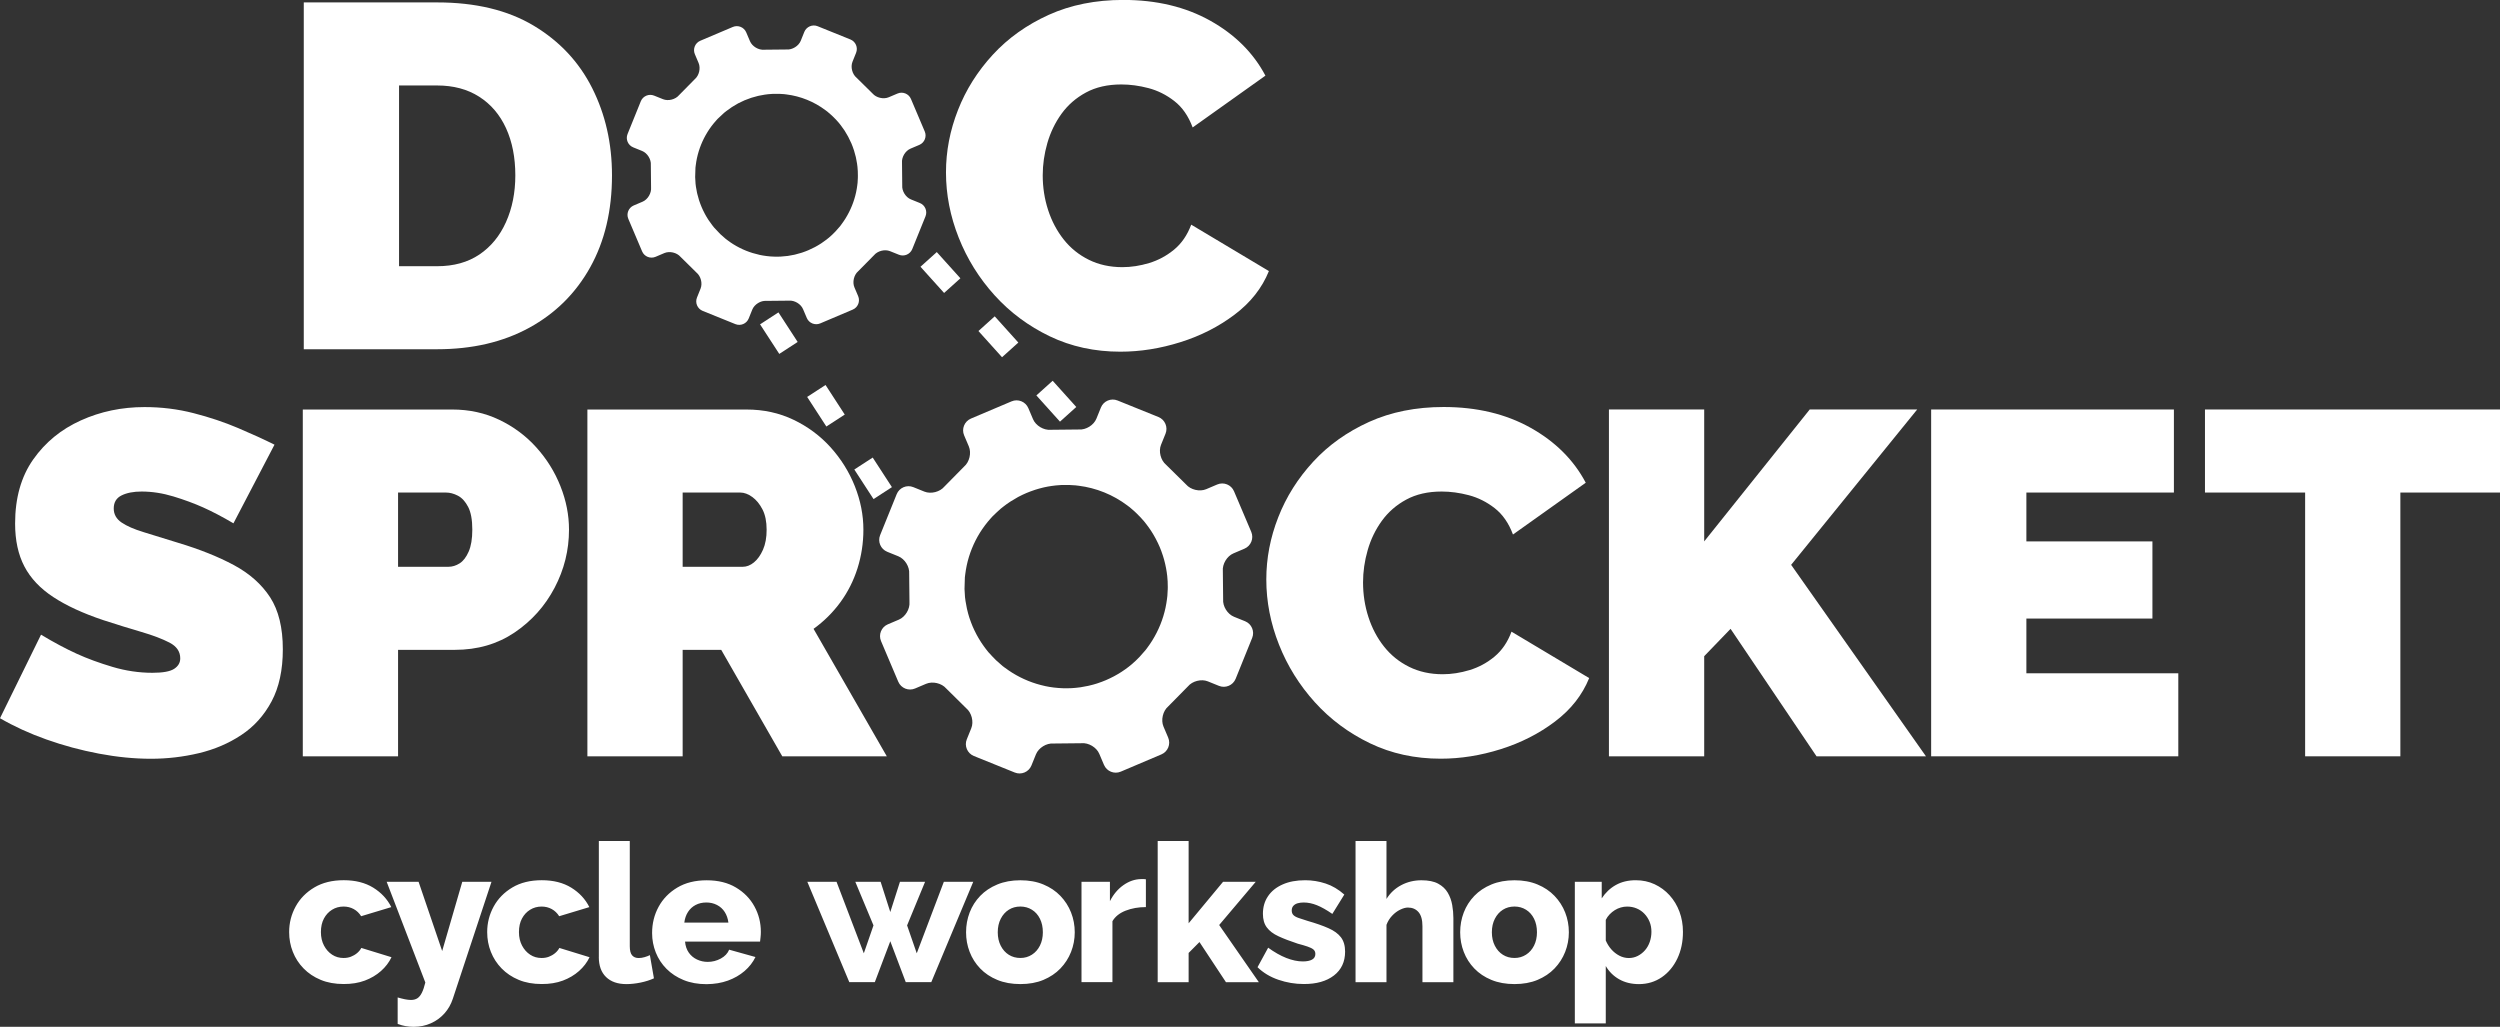 <?xml version="1.0" encoding="UTF-8" standalone="no"?>
<!-- Generator: Adobe Illustrator 24.3.0, SVG Export Plug-In . SVG Version: 6.00 Build 0)  -->

<svg
   version="1.1"
   id="Layer_1"
   x="0px"
   y="0px"
   viewBox="0 0 766.02 314.63"
   xml:space="preserve"
   sodipodi:docname="dsLogoWhite.svg"
   inkscape:version="1.1.2 (0a00cf5339, 2022-02-04)"
   width="766.02"
   height="314.63"
   xmlns:inkscape="http://www.inkscape.org/namespaces/inkscape"
   xmlns:sodipodi="http://sodipodi.sourceforge.net/DTD/sodipodi-0.dtd"
   xmlns:xlink="http://www.w3.org/1999/xlink"
   xmlns="http://www.w3.org/2000/svg"
   xmlns:svg="http://www.w3.org/2000/svg"><rect x="0" y="0" width="766.02" height="314.63" fill="#333333" stroke="none"/><defs
   id="defs83" /><sodipodi:namedview
   id="namedview81"
   pagecolor="#ffffff"
   bordercolor="#666666"
   borderopacity="1.0"
   inkscape:pageshadow="2"
   inkscape:pageopacity="0.0"
   inkscape:pagecheckerboard="0"
   showgrid="false"
   inkscape:zoom="0.761875"
   inkscape:cx="169.97539"
   inkscape:cy="206.07055"
   inkscape:window-width="1920"
   inkscape:window-height="1007"
   inkscape:window-x="1920"
   inkscape:window-y="0"
   inkscape:window-maximized="1"
   inkscape:current-layer="Layer_1" />
<style
   type="text/css"
   id="style2">
	.st0{clip-path:url(#SVGID_2_);}
	.st1{clip-path:url(#SVGID_4_);}
	.st2{clip-path:url(#SVGID_6_);}
	.st3{clip-path:url(#SVGID_8_);}
	.st4{clip-path:url(#SVGID_10_);}
</style>
<g
   id="g12"
   style="fill:#ffffff"
   transform="translate(-14.45,-15.08)">
	<defs
   id="defs5">
		<rect
   id="SVGID_1_"
   x="14.44"
   y="15.08"
   width="766.04"
   height="314.88" />
	</defs>
	<clipPath
   id="SVGID_2_">
		<use
   xlink:href="#SVGID_1_"
   style="overflow:visible"
   id="use7"
   x="0"
   y="0"
   width="100%"
   height="100%" />
	</clipPath>
	<path
   class="st0"
   d="m 510.62,307.9 c -0.91,-0.48 -1.72,-1.11 -2.43,-1.91 -0.71,-0.8 -1.28,-1.71 -1.72,-2.74 v -6.31 c 0.32,-0.64 0.71,-1.21 1.19,-1.7 0.47,-0.49 1,-0.92 1.57,-1.28 0.57,-0.36 1.18,-0.63 1.84,-0.82 0.65,-0.19 1.29,-0.28 1.93,-0.28 1.07,0 2.05,0.19 2.96,0.58 0.91,0.38 1.7,0.93 2.37,1.64 0.67,0.71 1.19,1.52 1.57,2.45 0.38,0.92 0.56,1.94 0.56,3.05 0,1.07 -0.17,2.1 -0.5,3.08 -0.34,0.98 -0.82,1.83 -1.45,2.56 -0.63,0.73 -1.37,1.31 -2.22,1.75 -0.85,0.44 -1.79,0.66 -2.81,0.66 -1,-0.02 -1.95,-0.25 -2.86,-0.73 m 13.01,6.61 c 2.03,-1.4 3.62,-3.31 4.77,-5.72 1.15,-2.41 1.72,-5.14 1.72,-8.17 0,-2.22 -0.36,-4.28 -1.07,-6.19 -0.71,-1.91 -1.72,-3.58 -3.02,-5.02 -1.3,-1.44 -2.84,-2.57 -4.59,-3.39 -1.76,-0.82 -3.68,-1.23 -5.78,-1.23 -2.33,0 -4.37,0.49 -6.1,1.46 -1.74,0.97 -3.18,2.34 -4.33,4.09 v -5.07 h -8.24 v 43.38 h 9.48 v -17.58 c 0.99,1.71 2.35,3.07 4.09,4.06 1.74,0.99 3.77,1.49 6.1,1.49 2.61,-0.01 4.93,-0.71 6.97,-2.11 m -51.14,-17.92 c 0.61,-1.19 1.43,-2.11 2.46,-2.76 1.03,-0.65 2.21,-0.98 3.56,-0.98 1.3,0 2.48,0.33 3.53,0.98 1.05,0.65 1.87,1.57 2.46,2.76 0.59,1.19 0.89,2.57 0.89,4.14 0,1.53 -0.3,2.9 -0.89,4.08 -0.59,1.19 -1.41,2.12 -2.46,2.79 -1.05,0.67 -2.22,1.01 -3.53,1.01 -1.34,0 -2.53,-0.33 -3.56,-0.98 -1.03,-0.65 -1.85,-1.57 -2.46,-2.76 -0.61,-1.19 -0.92,-2.57 -0.92,-4.14 0,-1.57 0.31,-2.95 0.92,-4.14 m 13.07,18.74 c 2.05,-0.86 3.79,-2.02 5.21,-3.5 1.42,-1.48 2.51,-3.17 3.26,-5.08 0.75,-1.91 1.13,-3.91 1.13,-6.01 0,-2.14 -0.38,-4.17 -1.13,-6.07 -0.75,-1.91 -1.84,-3.6 -3.26,-5.08 -1.42,-1.48 -3.16,-2.65 -5.21,-3.5 -2.05,-0.86 -4.41,-1.29 -7.05,-1.29 -2.65,0 -5.01,0.43 -7.08,1.29 -2.07,0.86 -3.82,2.02 -5.24,3.5 -1.42,1.48 -2.5,3.17 -3.23,5.08 -0.73,1.91 -1.1,3.93 -1.1,6.07 0,2.1 0.36,4.11 1.1,6.01 0.73,1.91 1.81,3.6 3.23,5.08 1.42,1.48 3.17,2.65 5.24,3.5 2.07,0.86 4.43,1.28 7.08,1.28 2.64,0 4.99,-0.42 7.05,-1.28 m -25.78,-18.92 c 0,-1.32 -0.12,-2.67 -0.36,-4.03 -0.24,-1.36 -0.69,-2.62 -1.36,-3.76 -0.67,-1.15 -1.65,-2.07 -2.93,-2.77 -1.28,-0.7 -2.99,-1.05 -5.13,-1.05 -2.25,0 -4.32,0.5 -6.19,1.49 -1.88,0.99 -3.39,2.4 -4.53,4.23 v -17.75 h -9.48 v 43.26 h 9.48 v -17.57 c 0.39,-1.06 0.97,-2 1.72,-2.79 0.75,-0.8 1.57,-1.42 2.46,-1.85 0.89,-0.44 1.69,-0.66 2.4,-0.66 1.34,0 2.42,0.46 3.23,1.39 0.81,0.93 1.21,2.38 1.21,4.35 v 17.13 h 9.48 z m -36.59,17.56 c 2.27,-1.76 3.41,-4.2 3.41,-7.3 0,-1.82 -0.43,-3.28 -1.27,-4.39 -0.85,-1.11 -2.12,-2.04 -3.82,-2.79 -1.7,-0.76 -3.83,-1.5 -6.4,-2.24 -1.11,-0.35 -2.02,-0.65 -2.76,-0.9 -0.73,-0.25 -1.26,-0.55 -1.6,-0.9 -0.34,-0.35 -0.5,-0.81 -0.5,-1.4 0,-0.59 0.17,-1.06 0.5,-1.42 0.33,-0.37 0.78,-0.63 1.33,-0.79 0.55,-0.15 1.16,-0.23 1.84,-0.23 1.3,0 2.65,0.28 4.03,0.83 1.38,0.55 2.96,1.44 4.74,2.67 l 3.67,-5.93 c -1.78,-1.58 -3.68,-2.71 -5.72,-3.38 -2.04,-0.67 -4.12,-1.01 -6.25,-1.01 -2.69,0 -5,0.43 -6.93,1.29 -1.94,0.86 -3.43,2.05 -4.47,3.59 -1.05,1.54 -1.57,3.34 -1.57,5.4 0,1.71 0.39,3.1 1.19,4.17 0.79,1.07 1.97,1.98 3.56,2.71 1.58,0.74 3.56,1.5 5.93,2.28 1.19,0.31 2.18,0.6 2.99,0.88 0.81,0.27 1.41,0.57 1.81,0.9 0.39,0.33 0.59,0.79 0.59,1.37 0,0.78 -0.34,1.36 -1.01,1.73 -0.67,0.37 -1.62,0.56 -2.84,0.56 -1.58,0 -3.27,-0.36 -5.07,-1.07 -1.8,-0.71 -3.64,-1.76 -5.54,-3.14 l -3.26,5.98 c 1.74,1.7 3.87,2.98 6.4,3.85 2.53,0.87 5.12,1.3 7.76,1.3 3.9,0.02 6.99,-0.86 9.26,-2.62 m -23.02,2.05 -12.15,-17.51 11.2,-13.24 h -10.01 l -10.55,12.71 v -25.21 h -9.48 v 43.26 h 9.48 v -8.96 l 3.32,-3.34 8.12,12.3 h 10.07 z M 365.56,284.5 c -0.16,-0.04 -0.35,-0.06 -0.56,-0.06 h -0.98 c -1.86,0.04 -3.63,0.65 -5.33,1.84 -1.7,1.19 -3.08,2.82 -4.15,4.92 v -5.93 h -8.71 v 30.75 h 9.48 v -18.67 c 0.83,-1.42 2.17,-2.5 4.03,-3.23 1.86,-0.73 3.93,-1.1 6.22,-1.1 z m -44.47,12.09 c 0.61,-1.19 1.43,-2.11 2.46,-2.76 1.03,-0.65 2.21,-0.98 3.56,-0.98 1.3,0 2.48,0.33 3.53,0.98 1.05,0.65 1.87,1.57 2.46,2.76 0.59,1.19 0.89,2.57 0.89,4.14 0,1.53 -0.3,2.9 -0.89,4.08 -0.59,1.19 -1.41,2.12 -2.46,2.79 -1.05,0.67 -2.22,1.01 -3.53,1.01 -1.34,0 -2.53,-0.33 -3.56,-0.98 -1.03,-0.65 -1.85,-1.57 -2.46,-2.76 -0.61,-1.19 -0.92,-2.57 -0.92,-4.14 0,-1.57 0.31,-2.95 0.92,-4.14 m 13.07,18.74 c 2.05,-0.86 3.79,-2.02 5.21,-3.5 1.42,-1.48 2.51,-3.17 3.26,-5.08 0.75,-1.91 1.13,-3.91 1.13,-6.01 0,-2.14 -0.38,-4.17 -1.13,-6.07 -0.75,-1.91 -1.84,-3.6 -3.26,-5.08 -1.42,-1.48 -3.16,-2.65 -5.21,-3.5 -2.05,-0.86 -4.41,-1.29 -7.05,-1.29 -2.65,0 -5.01,0.43 -7.08,1.29 -2.07,0.86 -3.82,2.02 -5.24,3.5 -1.42,1.48 -2.5,3.17 -3.23,5.08 -0.73,1.91 -1.1,3.93 -1.1,6.07 0,2.1 0.36,4.11 1.1,6.01 0.73,1.91 1.81,3.6 3.23,5.08 1.42,1.48 3.17,2.65 5.24,3.5 2.07,0.86 4.43,1.28 7.08,1.28 2.64,0 4.99,-0.42 7.05,-1.28 m -38.81,-8.15 -2.96,-8.55 5.51,-13.36 h -7.7 l -2.96,9.26 -2.96,-9.26 h -7.76 l 5.57,13.36 -2.96,8.55 -8.36,-21.91 h -8.95 l 12.86,30.75 h 7.82 l 4.74,-12.54 4.74,12.54 h 7.82 l 12.86,-30.75 h -9.01 z m -70.1,-12.66 c 0.59,-0.92 1.37,-1.64 2.34,-2.15 0.97,-0.51 2.06,-0.76 3.29,-0.76 1.19,0 2.27,0.25 3.26,0.76 0.99,0.51 1.78,1.23 2.37,2.15 0.59,0.92 0.97,2.01 1.13,3.25 h -13.51 c 0.15,-1.24 0.53,-2.33 1.12,-3.25 m 12.23,21.03 c 1.96,-0.71 3.65,-1.69 5.1,-2.93 1.44,-1.24 2.56,-2.68 3.35,-4.3 l -8.06,-2.25 c -0.47,1.15 -1.33,2.05 -2.58,2.73 -1.24,0.67 -2.58,1.01 -4,1.01 -1.15,0 -2.23,-0.24 -3.26,-0.72 -1.03,-0.48 -1.87,-1.18 -2.52,-2.1 -0.65,-0.92 -1.04,-2.05 -1.16,-3.4 h 22.99 c 0.04,-0.39 0.09,-0.85 0.15,-1.37 0.06,-0.52 0.09,-1.06 0.09,-1.6 0,-2.8 -0.65,-5.4 -1.96,-7.79 -1.3,-2.39 -3.19,-4.33 -5.66,-5.8 -2.47,-1.48 -5.46,-2.22 -8.98,-2.22 -3.52,0 -6.52,0.75 -9.01,2.24 -2.49,1.49 -4.4,3.45 -5.72,5.88 -1.32,2.42 -1.99,5.11 -1.99,8.06 0,2.07 0.38,4.05 1.13,5.95 0.75,1.89 1.85,3.56 3.29,5.01 1.44,1.45 3.19,2.59 5.24,3.43 2.05,0.84 4.4,1.26 7.05,1.26 2.4,-0.03 4.56,-0.38 6.51,-1.09 m -39.55,-7.24 c 0,2.65 0.74,4.7 2.22,6.14 1.48,1.44 3.56,2.17 6.25,2.17 1.34,0 2.79,-0.16 4.33,-0.47 1.54,-0.32 2.9,-0.75 4.09,-1.3 l -1.24,-7.11 c -0.47,0.24 -1.02,0.44 -1.63,0.62 -0.61,0.18 -1.21,0.27 -1.81,0.27 -0.87,0 -1.54,-0.28 -2.01,-0.83 -0.47,-0.55 -0.71,-1.48 -0.71,-2.79 v -32.23 h -9.48 v 35.53 z m -11.02,7.24 c 1.9,-0.71 3.55,-1.69 4.95,-2.93 1.4,-1.24 2.48,-2.66 3.23,-4.24 l -9.24,-2.84 c -0.32,0.59 -0.76,1.13 -1.33,1.6 -0.57,0.47 -1.21,0.84 -1.9,1.1 -0.69,0.26 -1.43,0.38 -2.22,0.38 -1.3,0 -2.47,-0.33 -3.5,-1.01 -1.03,-0.67 -1.86,-1.6 -2.49,-2.79 -0.63,-1.19 -0.95,-2.57 -0.95,-4.14 0,-1.61 0.31,-2.99 0.92,-4.14 0.61,-1.15 1.44,-2.05 2.49,-2.7 1.05,-0.65 2.22,-0.98 3.53,-0.98 1.15,0 2.18,0.26 3.11,0.77 0.93,0.51 1.69,1.24 2.28,2.19 l 9.24,-2.79 c -1.22,-2.45 -3.07,-4.43 -5.54,-5.96 -2.47,-1.52 -5.48,-2.28 -9.04,-2.28 -3.52,0 -6.52,0.74 -9.01,2.22 -2.49,1.48 -4.4,3.43 -5.72,5.84 -1.32,2.41 -1.99,5.02 -1.99,7.82 0,2.14 0.37,4.17 1.13,6.07 0.75,1.91 1.85,3.6 3.29,5.08 1.44,1.48 3.19,2.65 5.24,3.5 2.05,0.86 4.4,1.28 7.05,1.28 2.42,0.01 4.57,-0.34 6.47,-1.05 m -50.6,13.27 c 0.83,0.32 1.64,0.54 2.43,0.68 0.79,0.14 1.6,0.21 2.43,0.21 1.94,0 3.71,-0.36 5.33,-1.09 1.62,-0.73 3,-1.74 4.15,-3.03 1.15,-1.29 1.99,-2.78 2.55,-4.47 l 11.85,-35.85 h -8.95 l -6.16,21.22 -7.23,-21.22 h -9.78 l 11.85,30.86 c -0.32,1.31 -0.67,2.37 -1.07,3.16 -0.4,0.79 -0.86,1.35 -1.39,1.69 -0.53,0.33 -1.18,0.5 -1.93,0.5 -0.55,0 -1.18,-0.07 -1.87,-0.21 -0.69,-0.14 -1.43,-0.33 -2.22,-0.56 v 8.11 z m -10.08,-13.27 c 1.9,-0.71 3.55,-1.69 4.95,-2.93 1.4,-1.24 2.48,-2.66 3.23,-4.24 l -9.24,-2.84 c -0.32,0.59 -0.76,1.13 -1.33,1.6 -0.57,0.47 -1.21,0.84 -1.9,1.1 -0.69,0.26 -1.43,0.38 -2.22,0.38 -1.3,0 -2.47,-0.33 -3.5,-1.01 -1.03,-0.67 -1.86,-1.6 -2.49,-2.79 -0.63,-1.19 -0.95,-2.57 -0.95,-4.14 0,-1.61 0.31,-2.99 0.92,-4.14 0.61,-1.15 1.44,-2.05 2.49,-2.7 1.05,-0.65 2.22,-0.98 3.53,-0.98 1.15,0 2.18,0.26 3.11,0.77 0.93,0.51 1.69,1.24 2.28,2.19 l 9.24,-2.79 c -1.22,-2.45 -3.07,-4.43 -5.54,-5.96 -2.47,-1.52 -5.48,-2.28 -9.04,-2.28 -3.52,0 -6.52,0.74 -9.01,2.22 -2.49,1.48 -4.4,3.43 -5.72,5.84 -1.32,2.41 -1.99,5.02 -1.99,7.82 0,2.14 0.37,4.17 1.13,6.07 0.75,1.91 1.85,3.6 3.29,5.08 1.44,1.48 3.19,2.65 5.24,3.5 2.05,0.86 4.4,1.28 7.05,1.28 2.42,0.01 4.58,-0.34 6.47,-1.05"
   clip-path="url(#SVGID_2_)"
   id="path10"
   style="fill:#ffffff" />
</g>
<rect
   x="154.815"
   y="249.523"
   transform="rotate(-42.021)"
   width="6.72"
   height="10.81"
   id="rect14"
   style="fill:#ffffff;stroke-width:1" />
<rect
   x="141.164"
   y="263.233"
   transform="rotate(-33.005)"
   width="6.72"
   height="10.81"
   id="rect16"
   style="fill:#ffffff;stroke-width:1" />
<rect
   x="141.295"
   y="236.629"
   transform="rotate(-32.972)"
   width="6.72"
   height="10.809"
   id="rect18"
   style="fill:#ffffff;stroke-width:1" />
<g
   id="g28"
   style="fill:#ffffff"
   transform="translate(-14.45,-15.08)">
	<defs
   id="defs21">
		<rect
   id="SVGID_3_"
   x="14.44"
   y="15.08"
   width="766.04"
   height="314.88" />
	</defs>
	<clipPath
   id="SVGID_4_">
		<use
   xlink:href="#SVGID_3_"
   style="overflow:visible"
   id="use23"
   x="0"
   y="0"
   width="100%"
   height="100%" />
	</clipPath>
	<path
   class="st1"
   d="m 319.2,105.56 c 4.74,5.24 10.38,9.43 16.91,12.57 6.54,3.14 13.74,4.71 21.63,4.71 6.08,0 12.22,-0.97 18.41,-2.92 6.19,-1.94 11.72,-4.76 16.62,-8.46 4.89,-3.69 8.38,-8.13 10.48,-13.32 l -23.8,-14.22 c -1.2,3.19 -2.94,5.74 -5.24,7.64 -2.3,1.89 -4.84,3.27 -7.63,4.11 -2.79,0.85 -5.54,1.27 -8.23,1.27 -3.79,0 -7.21,-0.75 -10.25,-2.25 -3.05,-1.5 -5.62,-3.57 -7.71,-6.21 -2.09,-2.64 -3.69,-5.66 -4.79,-9.05 -1.1,-3.39 -1.65,-6.94 -1.65,-10.63 0,-3.29 0.47,-6.58 1.42,-9.88 0.95,-3.29 2.4,-6.29 4.34,-8.98 1.95,-2.69 4.44,-4.87 7.48,-6.51 3.04,-1.65 6.66,-2.47 10.85,-2.47 2.69,0 5.46,0.37 8.31,1.12 2.85,0.75 5.49,2.07 7.93,3.97 2.45,1.9 4.31,4.59 5.61,8.08 l 22.3,-15.87 c -3.69,-6.98 -9.33,-12.6 -16.91,-16.84 -7.59,-4.24 -16.46,-6.36 -26.64,-6.36 -8.48,0 -16.09,1.52 -22.82,4.56 -6.74,3.05 -12.45,7.11 -17.14,12.2 -4.69,5.09 -8.26,10.76 -10.7,16.99 -2.45,6.24 -3.67,12.6 -3.67,19.09 0,6.78 1.3,13.45 3.89,19.98 2.59,6.55 6.26,12.44 11,17.68"
   clip-path="url(#SVGID_4_)"
   id="path26"
   style="fill:#ffffff" />
</g>
<rect
   x="154.941"
   y="275.971"
   transform="rotate(-41.997)"
   width="6.72"
   height="10.81"
   id="rect30"
   style="fill:#ffffff;stroke-width:1" />
<g
   id="g40"
   style="fill:#ffffff"
   transform="translate(-14.45,-15.08)">
	<defs
   id="defs33">
		<rect
   id="SVGID_5_"
   x="14.44"
   y="15.08"
   width="766.04"
   height="314.88" />
	</defs>
	<clipPath
   id="SVGID_6_">
		<use
   xlink:href="#SVGID_5_"
   style="overflow:visible"
   id="use35"
   x="0"
   y="0"
   width="100%"
   height="100%" />
	</clipPath>
	<path
   class="st2"
   d="m 227.54,66.47 0.09,-0.72 c 0,-0.02 0,-0.04 0.01,-0.06 0.09,-0.71 0.2,-1.41 0.35,-2.11 0,-0.01 0.01,-0.03 0.01,-0.04 0.61,-2.83 1.7,-5.53 3.22,-7.98 0.01,-0.02 0.02,-0.03 0.02,-0.04 0.37,-0.6 0.78,-1.19 1.2,-1.76 0.02,-0.02 0.03,-0.04 0.04,-0.05 0.43,-0.57 0.89,-1.13 1.37,-1.66 l 0.47,-0.53 c 0.56,-0.55 1.46,-1.39 2,-1.87 l 0.52,-0.41 c 0.06,-0.05 0.13,-0.1 0.19,-0.15 0.5,-0.39 1.02,-0.76 1.55,-1.11 0.09,-0.06 0.18,-0.12 0.28,-0.18 0.54,-0.35 1.09,-0.68 1.66,-0.99 0.08,-0.04 0.16,-0.08 0.24,-0.13 0.6,-0.31 1.22,-0.61 1.86,-0.88 0.64,-0.27 1.28,-0.51 1.93,-0.72 0.08,-0.02 0.17,-0.06 0.25,-0.08 0.62,-0.2 1.25,-0.37 1.88,-0.52 0.1,-0.02 0.2,-0.04 0.3,-0.07 0.63,-0.14 1.26,-0.26 1.9,-0.35 0.07,-0.01 0.14,-0.02 0.21,-0.02 l 0.67,-0.09 c 0.73,-0.05 1.32,-0.1 1.32,-0.1 0,0 0.32,-0.01 0.71,-0.02 0.39,-0.01 1.42,0 1.42,0 0,0 0.65,0.04 1.46,0.09 l 0.72,0.09 h 0.02 c 4.33,0.54 8.47,2.21 11.96,4.83 0.01,0 0.01,0.01 0.02,0.01 l 0.58,0.44 c 0.61,0.52 1.1,0.95 1.1,0.95 0,0 0.24,0.22 0.52,0.48 0.29,0.27 1.01,1.01 1.01,1.01 0,0 0.4,0.45 0.89,1 l 0.42,0.53 c 0.04,0.05 0.09,0.1 0.13,0.16 0.39,0.51 0.77,1.04 1.13,1.58 0.05,0.09 0.11,0.17 0.16,0.25 0.35,0.55 0.68,1.11 0.99,1.69 0.04,0.07 0.07,0.14 0.11,0.22 0.32,0.61 0.62,1.23 0.9,1.87 0.27,0.64 0.51,1.29 0.72,1.94 0.02,0.08 0.06,0.15 0.08,0.23 0.2,0.63 0.37,1.26 0.52,1.89 0.02,0.1 0.05,0.2 0.07,0.29 0.14,0.64 0.26,1.27 0.35,1.91 0.01,0.07 0.02,0.14 0.02,0.2 l 0.09,0.67 c 0.06,0.73 0.1,1.33 0.1,1.33 0,0 0.04,1.03 0.03,1.42 0,0.39 -0.01,0.71 -0.01,0.71 0,0 -0.04,0.65 -0.08,1.46 l -0.09,0.72 c 0,0.01 0,0.02 0,0.02 -0.09,0.72 -0.21,1.43 -0.36,2.14 v 0.01 c -0.61,2.84 -1.71,5.55 -3.24,8.02 0,0 -0.01,0.01 -0.01,0.02 -0.38,0.61 -0.79,1.2 -1.22,1.78 -0.01,0.01 -0.02,0.02 -0.02,0.03 l -0.43,0.58 c -0.52,0.6 -1.16,1.33 -1.43,1.62 -0.27,0.29 -1,1.01 -1.01,1.01 0,0 -0.44,0.4 -0.99,0.88 l -0.52,0.41 c -0.06,0.05 -0.12,0.1 -0.18,0.15 -0.5,0.39 -1.02,0.76 -1.55,1.11 -0.09,0.06 -0.19,0.12 -0.28,0.18 -0.54,0.34 -1.08,0.68 -1.66,0.98 -0.08,0.04 -0.17,0.09 -0.26,0.13 -0.6,0.31 -1.21,0.61 -1.84,0.88 -0.63,0.27 -1.27,0.5 -1.91,0.72 -0.09,0.03 -0.19,0.06 -0.29,0.09 -0.61,0.2 -1.22,0.36 -1.84,0.51 -0.11,0.03 -0.23,0.05 -0.35,0.08 -0.62,0.14 -1.24,0.25 -1.86,0.34 -0.09,0.01 -0.18,0.02 -0.27,0.03 -0.65,0.09 -1.3,0.15 -1.95,0.18 -0.72,0.04 -1.43,0.04 -2.14,0.01 -0.72,-0.02 -1.43,-0.08 -2.13,-0.17 -0.03,0 -0.06,-0.01 -0.09,-0.01 -0.7,-0.09 -1.4,-0.2 -2.09,-0.35 -0.02,-0.01 -0.04,-0.01 -0.06,-0.02 -2.82,-0.61 -5.52,-1.7 -7.97,-3.22 -0.02,-0.01 -0.03,-0.02 -0.05,-0.03 -0.6,-0.37 -1.19,-0.78 -1.75,-1.21 -0.02,-0.01 -0.04,-0.02 -0.05,-0.04 l -0.57,-0.43 c -0.6,-0.52 -1.33,-1.16 -1.61,-1.42 -0.29,-0.27 -1.4,-1.45 -1.88,-1.99 l -0.41,-0.52 c -0.05,-0.07 -0.11,-0.13 -0.16,-0.2 -0.39,-0.49 -0.76,-1.01 -1.11,-1.54 -0.06,-0.1 -0.12,-0.19 -0.19,-0.29 -0.34,-0.54 -0.67,-1.08 -0.97,-1.65 -0.05,-0.09 -0.09,-0.18 -0.13,-0.26 -0.32,-0.6 -0.61,-1.21 -0.88,-1.85 -0.27,-0.63 -0.5,-1.27 -0.72,-1.91 -0.03,-0.09 -0.06,-0.19 -0.09,-0.28 -0.2,-0.61 -0.36,-1.23 -0.51,-1.85 -0.02,-0.11 -0.05,-0.23 -0.08,-0.34 -0.14,-0.62 -0.25,-1.24 -0.34,-1.87 -0.01,-0.09 -0.02,-0.17 -0.03,-0.25 l -0.08,-0.65 c -0.06,-0.72 -0.11,-1.63 -0.12,-2.02 -0.01,-0.4 0.05,-2.08 0.09,-2.87 m -19.07,-6.24 2.74,1.11 c 1.6,0.65 2.8,2.58 2.66,4.3 l 0.07,6.89 c 0.15,1.72 -1.01,3.68 -2.6,4.35 l -2.71,1.15 c -1.59,0.67 -2.34,2.53 -1.66,4.11 l 4.23,9.97 c 0.68,1.59 2.52,2.33 4.11,1.66 l 2.71,-1.15 c 1.59,-0.68 3.81,-0.16 4.94,1.15 l 4.91,4.84 c 1.33,1.1 1.89,3.3 1.24,4.9 l -1.1,2.74 c -0.65,1.6 0.14,3.43 1.73,4.08 l 10.04,4.06 c 1.6,0.65 3.44,-0.13 4.08,-1.73 l 1.1,-2.73 c 0.65,-1.6 2.58,-2.8 4.3,-2.66 l 6.9,-0.07 c 1.72,-0.16 3.68,1.01 4.35,2.6 l 1.15,2.71 c 0.67,1.59 2.53,2.33 4.11,1.66 l 9.97,-4.23 c 1.59,-0.67 2.33,-2.52 1.66,-4.11 l -1.15,-2.71 c -0.68,-1.59 -0.16,-3.81 1.15,-4.93 l 4.85,-4.91 c 1.1,-1.33 3.3,-1.89 4.9,-1.25 l 2.74,1.1 c 1.6,0.65 3.43,-0.14 4.08,-1.73 l 4.06,-10.04 c 0.65,-1.6 -0.13,-3.44 -1.73,-4.08 l -2.74,-1.11 c -1.6,-0.64 -2.8,-2.58 -2.66,-4.3 l -0.07,-6.9 c -0.16,-1.72 1.01,-3.68 2.6,-4.35 l 2.71,-1.15 c 1.59,-0.67 2.34,-2.53 1.66,-4.11 l -4.23,-9.97 c -0.67,-1.59 -2.53,-2.34 -4.11,-1.66 l -2.71,1.15 c -1.59,0.67 -3.81,0.16 -4.94,-1.15 l -4.91,-4.84 c -1.33,-1.1 -1.89,-3.3 -1.24,-4.9 l 1.1,-2.74 c 0.65,-1.6 -0.14,-3.44 -1.73,-4.08 l -10.05,-4.06 c -1.59,-0.65 -3.43,0.14 -4.08,1.73 l -1.1,2.74 c -0.65,1.59 -2.58,2.79 -4.3,2.66 l -6.9,0.07 c -1.72,0.16 -3.67,-1.01 -4.35,-2.6 L 243.1,25 c -0.67,-1.59 -2.52,-2.34 -4.11,-1.66 l -9.97,4.23 c -1.59,0.68 -2.34,2.52 -1.66,4.11 l 1.15,2.71 c 0.67,1.59 0.16,3.81 -1.15,4.93 l -4.84,4.91 c -1.1,1.33 -3.3,1.89 -4.9,1.25 l -2.74,-1.1 c -1.6,-0.65 -3.44,0.13 -4.08,1.73 l -4.06,10.04 c -0.65,1.6 0.13,3.44 1.73,4.08"
   clip-path="url(#SVGID_6_)"
   id="path38"
   style="fill:#ffffff" />
</g>
<rect
   x="141.124"
   y="210.229"
   transform="rotate(-33.018)"
   width="6.72"
   height="10.81"
   id="rect42"
   style="fill:#ffffff" />
<rect
   x="154.977"
   y="302.493"
   transform="rotate(-41.988)"
   width="6.72"
   height="10.81"
   id="rect44"
   style="fill:#ffffff;stroke-width:1" />
<polygon
   points="536.63,180.97 536.63,140.55 507.44,140.55 507.44,246.82 536.63,246.82 536.63,216.14 544.71,207.76 571.05,246.82 604.58,246.82 563.27,188.15 601.89,140.55 568.96,140.55 "
   id="polygon46"
   style="fill:#ffffff"
   transform="translate(-14.45,-15.08)" />
<polygon
   points="673.97,180.97 635.35,180.97 635.35,166 680.55,166 680.55,140.55 606.17,140.55 606.17,246.82 681.9,246.82 681.9,221.38 635.35,221.38 635.35,204.61 673.97,204.61 "
   id="polygon48"
   style="fill:#ffffff"
   transform="translate(-14.45,-15.08)" />
<g
   id="g60"
   style="fill:#ffffff"
   transform="translate(-14.45,-15.08)">
	<defs
   id="defs51">
		<rect
   id="SVGID_7_"
   x="14.44"
   y="15.08"
   width="766.04"
   height="314.88" />
	</defs>
	<clipPath
   id="SVGID_8_">
		<use
   xlink:href="#SVGID_7_"
   style="overflow:visible"
   id="use53"
   x="0"
   y="0"
   width="100%"
   height="100%" />
	</clipPath>
	<path
   class="st3"
   d="m 136.72,41.27 h 11.68 c 4.99,0 9.28,1.15 12.87,3.44 3.59,2.29 6.34,5.51 8.24,9.66 1.89,4.14 2.84,8.96 2.84,14.44 0,5.29 -0.95,10.06 -2.85,14.3 -1.89,4.24 -4.61,7.56 -8.15,9.95 -3.55,2.39 -7.86,3.59 -12.95,3.59 h -11.68 z m 39.88,74.24 c 8.03,-4.39 14.27,-10.58 18.71,-18.56 4.44,-7.98 6.66,-17.36 6.66,-28.14 0,-9.78 -2.02,-18.68 -6.06,-26.72 -4.04,-8.03 -10.03,-14.42 -17.96,-19.16 -7.93,-4.74 -17.78,-7.11 -29.56,-7.11 h -40.86 v 106.27 h 40.86 c 10.78,0 20.18,-2.19 28.21,-6.58"
   clip-path="url(#SVGID_8_)"
   id="path56"
   style="fill:#ffffff" />
	<path
   class="st3"
   d="m 472.36,216.29 c -2.29,1.89 -4.84,3.27 -7.63,4.11 -2.8,0.85 -5.54,1.27 -8.23,1.27 -3.8,0 -7.21,-0.75 -10.25,-2.25 -3.05,-1.5 -5.61,-3.57 -7.71,-6.21 -2.1,-2.64 -3.69,-5.66 -4.79,-9.05 -1.1,-3.39 -1.65,-6.94 -1.65,-10.63 0,-3.29 0.47,-6.58 1.42,-9.88 0.94,-3.29 2.39,-6.29 4.34,-8.98 1.95,-2.69 4.44,-4.87 7.48,-6.51 3.04,-1.65 6.66,-2.47 10.85,-2.47 2.69,0 5.46,0.37 8.31,1.12 2.84,0.75 5.49,2.07 7.93,3.97 2.44,1.9 4.31,4.59 5.61,8.08 l 22.3,-15.87 c -3.69,-6.98 -9.33,-12.6 -16.91,-16.84 -7.59,-4.24 -16.46,-6.36 -26.64,-6.36 -8.48,0 -16.09,1.52 -22.83,4.56 -6.73,3.05 -12.45,7.11 -17.13,12.2 -4.69,5.09 -8.26,10.76 -10.7,16.99 -2.45,6.24 -3.67,12.6 -3.67,19.09 0,6.78 1.3,13.45 3.89,19.98 2.59,6.54 6.26,12.42 11,17.66 4.74,5.24 10.38,9.43 16.91,12.57 6.53,3.14 13.74,4.71 21.62,4.71 6.09,0 12.22,-0.97 18.41,-2.92 6.19,-1.95 11.73,-4.76 16.62,-8.46 4.89,-3.69 8.38,-8.13 10.48,-13.32 l -23.8,-14.22 c -1.19,3.22 -2.94,5.76 -5.23,7.66"
   clip-path="url(#SVGID_8_)"
   id="path58"
   style="fill:#ffffff" />
</g>
<polygon
   points="720.76,166 720.76,246.82 749.94,246.82 749.94,166 780.47,166 780.47,140.55 690.07,140.55 690.07,166 "
   id="polygon62"
   style="fill:#ffffff"
   transform="translate(-14.45,-15.08)" />
<g
   id="g78"
   style="fill:#ffffff"
   transform="translate(-14.45,-15.08)">
	<defs
   id="defs65">
		<rect
   id="SVGID_9_"
   x="14.44"
   y="15.08"
   width="766.04"
   height="314.88" />
	</defs>
	<clipPath
   id="SVGID_10_">
		<use
   xlink:href="#SVGID_9_"
   style="overflow:visible"
   id="use67"
   x="0"
   y="0"
   width="100%"
   height="100%" />
	</clipPath>
	<path
   class="st4"
   d="m 372.24,195.85 c 0,0 -0.05,0.82 -0.1,1.82 l -0.11,0.9 c 0,0.01 0,0.02 0,0.03 -0.11,0.9 -0.27,1.79 -0.45,2.67 0,0 0,0 0,0.01 -0.76,3.55 -2.13,6.94 -4.04,10.01 0,0.01 -0.01,0.01 -0.01,0.02 -0.47,0.76 -0.98,1.5 -1.52,2.22 -0.01,0.02 -0.02,0.02 -0.03,0.04 l -0.54,0.72 c -0.65,0.76 -1.45,1.66 -1.78,2.02 -0.34,0.36 -1.26,1.26 -1.26,1.26 0,0 -0.56,0.49 -1.23,1.1 l -0.65,0.52 c -0.08,0.06 -0.15,0.13 -0.23,0.19 -0.62,0.49 -1.27,0.95 -1.94,1.39 -0.11,0.07 -0.23,0.15 -0.35,0.23 -0.67,0.43 -1.36,0.84 -2.07,1.22 -0.1,0.06 -0.21,0.11 -0.32,0.17 -0.75,0.39 -1.51,0.76 -2.31,1.1 v 0 c -0.79,0.34 -1.59,0.63 -2.39,0.9 -0.11,0.04 -0.24,0.08 -0.35,0.12 -0.76,0.25 -1.53,0.45 -2.3,0.63 -0.14,0.03 -0.29,0.07 -0.43,0.1 -0.77,0.17 -1.55,0.31 -2.32,0.43 -0.11,0.01 -0.22,0.03 -0.34,0.04 -0.81,0.11 -1.62,0.19 -2.43,0.23 -0.9,0.04 -1.79,0.05 -2.67,0.02 -0.9,-0.03 -1.78,-0.11 -2.67,-0.21 -0.04,0 -0.07,-0.01 -0.1,-0.01 -0.88,-0.11 -1.75,-0.25 -2.61,-0.44 -0.02,-0.01 -0.05,-0.01 -0.07,-0.02 -3.52,-0.76 -6.89,-2.12 -9.95,-4.02 -0.02,-0.01 -0.04,-0.02 -0.05,-0.03 -0.75,-0.47 -1.48,-0.97 -2.2,-1.51 -0.02,-0.01 -0.04,-0.03 -0.07,-0.04 l -0.72,-0.54 c -0.75,-0.65 -1.66,-1.45 -2.01,-1.78 -0.36,-0.33 -1.75,-1.81 -2.35,-2.48 l -0.51,-0.65 c -0.06,-0.08 -0.14,-0.16 -0.2,-0.25 -0.48,-0.62 -0.94,-1.26 -1.38,-1.93 -0.08,-0.12 -0.15,-0.24 -0.23,-0.36 -0.43,-0.67 -0.84,-1.35 -1.22,-2.06 -0.06,-0.11 -0.11,-0.22 -0.17,-0.33 -0.39,-0.74 -0.76,-1.51 -1.1,-2.3 -0.33,-0.79 -0.63,-1.59 -0.9,-2.39 -0.04,-0.12 -0.08,-0.23 -0.12,-0.35 -0.24,-0.76 -0.45,-1.53 -0.63,-2.31 -0.03,-0.14 -0.07,-0.28 -0.1,-0.42 -0.17,-0.78 -0.31,-1.56 -0.43,-2.34 -0.02,-0.11 -0.03,-0.21 -0.04,-0.32 l -0.11,-0.82 c -0.07,-0.9 -0.13,-2.04 -0.15,-2.52 -0.01,-0.49 0.05,-2.58 0.11,-3.57 l 0.11,-0.89 c 0,-0.02 0,-0.05 0.01,-0.07 0.11,-0.89 0.26,-1.76 0.44,-2.63 0,-0.02 0.01,-0.04 0.01,-0.06 0.76,-3.53 2.12,-6.9 4.02,-9.97 0.01,-0.02 0.02,-0.03 0.03,-0.05 0.47,-0.75 0.97,-1.48 1.51,-2.2 0.02,-0.02 0.03,-0.05 0.05,-0.07 0.54,-0.72 1.11,-1.41 1.71,-2.08 l 0.59,-0.65 c 0.69,-0.69 1.82,-1.74 2.5,-2.34 l 0.65,-0.51 c 0.08,-0.07 0.16,-0.13 0.24,-0.19 0.62,-0.49 1.27,-0.95 1.94,-1.39 0.11,-0.07 0.23,-0.15 0.34,-0.22 0.68,-0.43 1.37,-0.84 2.08,-1.23 0.1,-0.05 0.2,-0.1 0.3,-0.16 0.75,-0.39 1.52,-0.76 2.32,-1.1 0.8,-0.34 1.6,-0.63 2.41,-0.9 0.1,-0.04 0.21,-0.07 0.31,-0.11 0.78,-0.25 1.56,-0.46 2.34,-0.65 0.13,-0.03 0.25,-0.06 0.38,-0.09 0.79,-0.18 1.58,-0.32 2.37,-0.43 0.09,-0.01 0.18,-0.02 0.27,-0.03 l 0.83,-0.11 c 0.91,-0.07 1.66,-0.13 1.66,-0.13 0,0 0.4,-0.01 0.89,-0.02 0.49,-0.01 1.77,0.01 1.77,0.01 0,0 0.82,0.05 1.82,0.11 l 0.9,0.11 c 0.01,0 0.02,0 0.03,0 5.41,0.67 10.58,2.76 14.94,6.04 0.01,0.01 0.02,0.01 0.02,0.02 l 0.72,0.54 c 0.76,0.65 1.38,1.19 1.38,1.19 0,0 0.29,0.27 0.65,0.61 0.35,0.33 1.26,1.25 1.25,1.26 0,0 0.5,0.56 1.11,1.24 l 0.52,0.66 c 0.05,0.07 0.11,0.13 0.16,0.2 0.49,0.63 0.96,1.29 1.41,1.97 0.07,0.11 0.14,0.21 0.2,0.31 0.44,0.68 0.85,1.38 1.24,2.11 0.05,0.09 0.09,0.18 0.14,0.27 0.4,0.76 0.78,1.54 1.12,2.34 0.34,0.8 0.64,1.61 0.9,2.43 0.03,0.1 0.07,0.19 0.1,0.29 0.25,0.79 0.47,1.57 0.65,2.36 0.03,0.12 0.06,0.25 0.08,0.36 0.18,0.79 0.33,1.59 0.44,2.38 0.01,0.09 0.02,0.17 0.03,0.25 l 0.11,0.83 c 0.07,0.92 0.13,1.66 0.13,1.66 0,-0.01 0.04,1.28 0.04,1.77 -0.01,0.46 -0.02,0.86 -0.02,0.85 m 23.72,9.59 -3.42,-1.38 c -2,-0.81 -3.49,-3.22 -3.32,-5.37 l -0.09,-8.62 c -0.2,-2.14 1.26,-4.59 3.25,-5.43 l 3.38,-1.44 c 1.98,-0.84 2.92,-3.15 2.08,-5.14 l -5.29,-12.46 c -0.84,-1.98 -3.15,-2.92 -5.14,-2.07 l -3.38,1.44 c -1.98,0.84 -4.76,0.2 -6.16,-1.44 l -6.13,-6.04 c -1.66,-1.37 -2.36,-4.12 -1.55,-6.12 l 1.38,-3.41 c 0.81,-2 -0.17,-4.29 -2.16,-5.1 l -12.55,-5.07 c -2,-0.81 -4.29,0.17 -5.09,2.16 l -1.38,3.41 c -0.81,2 -3.22,3.49 -5.37,3.32 l -8.62,0.09 c -2.14,0.2 -4.59,-1.26 -5.43,-3.25 l -1.44,-3.39 c -0.84,-1.98 -3.15,-2.92 -5.14,-2.07 l -12.46,5.28 c -1.98,0.85 -2.92,3.16 -2.07,5.14 l 1.44,3.39 c 0.84,1.98 0.2,4.76 -1.44,6.16 l -6.04,6.13 c -1.37,1.66 -4.13,2.36 -6.12,1.56 l -3.42,-1.38 c -2,-0.81 -4.29,0.17 -5.09,2.17 l -5.07,12.54 c -0.81,2 0.17,4.29 2.17,5.1 l 3.41,1.38 c 2,0.81 3.49,3.22 3.32,5.37 l 0.09,8.61 c 0.2,2.14 -1.26,4.59 -3.25,5.43 l -3.39,1.44 c -1.98,0.84 -2.92,3.15 -2.07,5.14 l 5.28,12.45 c 0.84,1.98 3.16,2.92 5.14,2.07 l 3.39,-1.44 c 1.98,-0.84 4.76,-0.2 6.16,1.44 l 6.13,6.05 c 1.66,1.37 2.36,4.13 1.55,6.12 l -1.38,3.41 c -0.81,2 0.17,4.29 2.16,5.1 l 12.55,5.07 c 2,0.81 4.29,-0.16 5.1,-2.16 l 1.38,-3.41 c 0.81,-2 3.23,-3.5 5.37,-3.32 l 8.61,-0.09 c 2.15,-0.2 4.59,1.26 5.43,3.25 l 1.44,3.39 c 0.84,1.98 3.15,2.92 5.14,2.07 l 12.46,-5.29 c 1.98,-0.84 2.92,-3.15 2.07,-5.14 l -1.44,-3.39 c -0.84,-1.98 -0.2,-4.76 1.44,-6.16 l 6.04,-6.13 c 1.37,-1.66 4.13,-2.36 6.12,-1.55 l 3.41,1.38 c 2,0.81 4.29,-0.17 5.1,-2.16 l 5.07,-12.55 c 0.81,-1.99 -0.17,-4.28 -2.16,-5.09"
   clip-path="url(#SVGID_10_)"
   id="path70"
   style="fill:#ffffff" />
	<path
   class="st4"
   d="m 86.13,188.24 c -4.79,-2.57 -10.48,-4.85 -17.06,-6.83 -4.09,-1.28 -7.61,-2.37 -10.56,-3.26 -2.94,-0.89 -5.21,-1.88 -6.81,-2.97 -1.6,-1.09 -2.4,-2.52 -2.4,-4.3 0,-1.88 0.8,-3.21 2.4,-4 1.59,-0.79 3.64,-1.19 6.14,-1.19 3.19,0 6.43,0.5 9.73,1.5 3.29,1 6.33,2.12 9.13,3.37 2.79,1.25 5.89,2.87 9.28,4.87 l 12.58,-24.1 c -3.19,-1.59 -6.91,-3.29 -11.15,-5.09 -4.24,-1.8 -8.78,-3.32 -13.62,-4.56 -4.84,-1.25 -9.85,-1.87 -15.04,-1.87 -6.99,0 -13.5,1.36 -19.53,4.09 -6.04,2.72 -10.9,6.71 -14.6,11.97 -3.69,5.25 -5.54,11.79 -5.54,19.62 0,5.16 0.95,9.54 2.85,13.16 1.89,3.62 4.84,6.74 8.83,9.36 3.99,2.63 9.08,4.98 15.27,7.06 4.29,1.39 8.21,2.61 11.75,3.64 3.54,1.04 6.41,2.13 8.61,3.27 2.19,1.14 3.29,2.75 3.29,4.83 0,1.33 -0.63,2.4 -1.87,3.21 -1.25,0.81 -3.47,1.21 -6.66,1.21 -4.09,0 -8.16,-0.6 -12.2,-1.8 -4.04,-1.2 -7.71,-2.54 -11,-4.04 -3.29,-1.5 -6.94,-3.44 -10.93,-5.84 l -12.57,25.6 c 4.29,2.49 9.03,4.67 14.22,6.51 5.19,1.85 10.55,3.29 16.09,4.34 5.54,1.05 10.85,1.57 15.94,1.57 4.99,0 9.88,-0.57 14.67,-1.71 4.79,-1.14 9.13,-2.99 13.02,-5.57 3.89,-2.57 6.98,-6 9.28,-10.31 2.29,-4.3 3.44,-9.61 3.44,-15.94 0,-6.62 -1.3,-11.94 -3.89,-15.94 -2.61,-4 -6.3,-7.28 -11.09,-9.86"
   clip-path="url(#SVGID_10_)"
   id="path72"
   style="fill:#ffffff" />
	<path
   class="st4"
   d="m 248.24,183.51 c -0.75,1.7 -1.67,2.99 -2.77,3.89 -1.1,0.9 -2.25,1.35 -3.44,1.35 H 223.62 V 166 h 17.66 c 1.19,0 2.42,0.45 3.66,1.35 1.25,0.9 2.29,2.17 3.14,3.82 0.85,1.64 1.27,3.72 1.27,6.21 0.01,2.39 -0.37,4.44 -1.11,6.13 m 23.72,16.09 c 2.29,-3.14 4.04,-6.61 5.24,-10.4 1.19,-3.79 1.8,-7.73 1.8,-11.82 0,-4.49 -0.88,-8.93 -2.62,-13.32 -1.75,-4.39 -4.22,-8.35 -7.41,-11.9 -3.2,-3.54 -6.99,-6.36 -11.38,-8.46 -4.39,-2.1 -9.18,-3.14 -14.37,-3.14 h -48.79 v 106.27 h 29.19 V 214.2 h 11.82 l 18.71,32.63 h 32.03 l -22.45,-39.07 c 3.19,-2.3 5.93,-5.02 8.23,-8.16"
   clip-path="url(#SVGID_10_)"
   id="path74"
   style="fill:#ffffff" />
	<path
   class="st4"
   d="m 158.05,184.11 c -0.75,1.7 -1.67,2.9 -2.77,3.59 -1.1,0.7 -2.25,1.05 -3.44,1.05 H 136.42 V 166 h 14.67 c 1.2,0 2.42,0.32 3.67,0.97 1.24,0.65 2.29,1.8 3.14,3.44 0.85,1.64 1.27,3.97 1.27,6.96 0,2.8 -0.37,5.04 -1.12,6.74 m 20.73,-31.95 c -3.19,-3.54 -6.98,-6.36 -11.38,-8.46 -4.39,-2.1 -9.18,-3.14 -14.37,-3.14 h -45.8 v 106.27 h 29.19 V 214.2 h 17.36 c 6.98,0 13.09,-1.77 18.33,-5.31 5.24,-3.54 9.33,-8.11 12.27,-13.7 2.94,-5.59 4.42,-11.52 4.42,-17.81 0,-4.49 -0.87,-8.93 -2.62,-13.32 -1.74,-4.4 -4.21,-8.36 -7.4,-11.9"
   clip-path="url(#SVGID_10_)"
   id="path76"
   style="fill:#ffffff" />
</g>
</svg>
